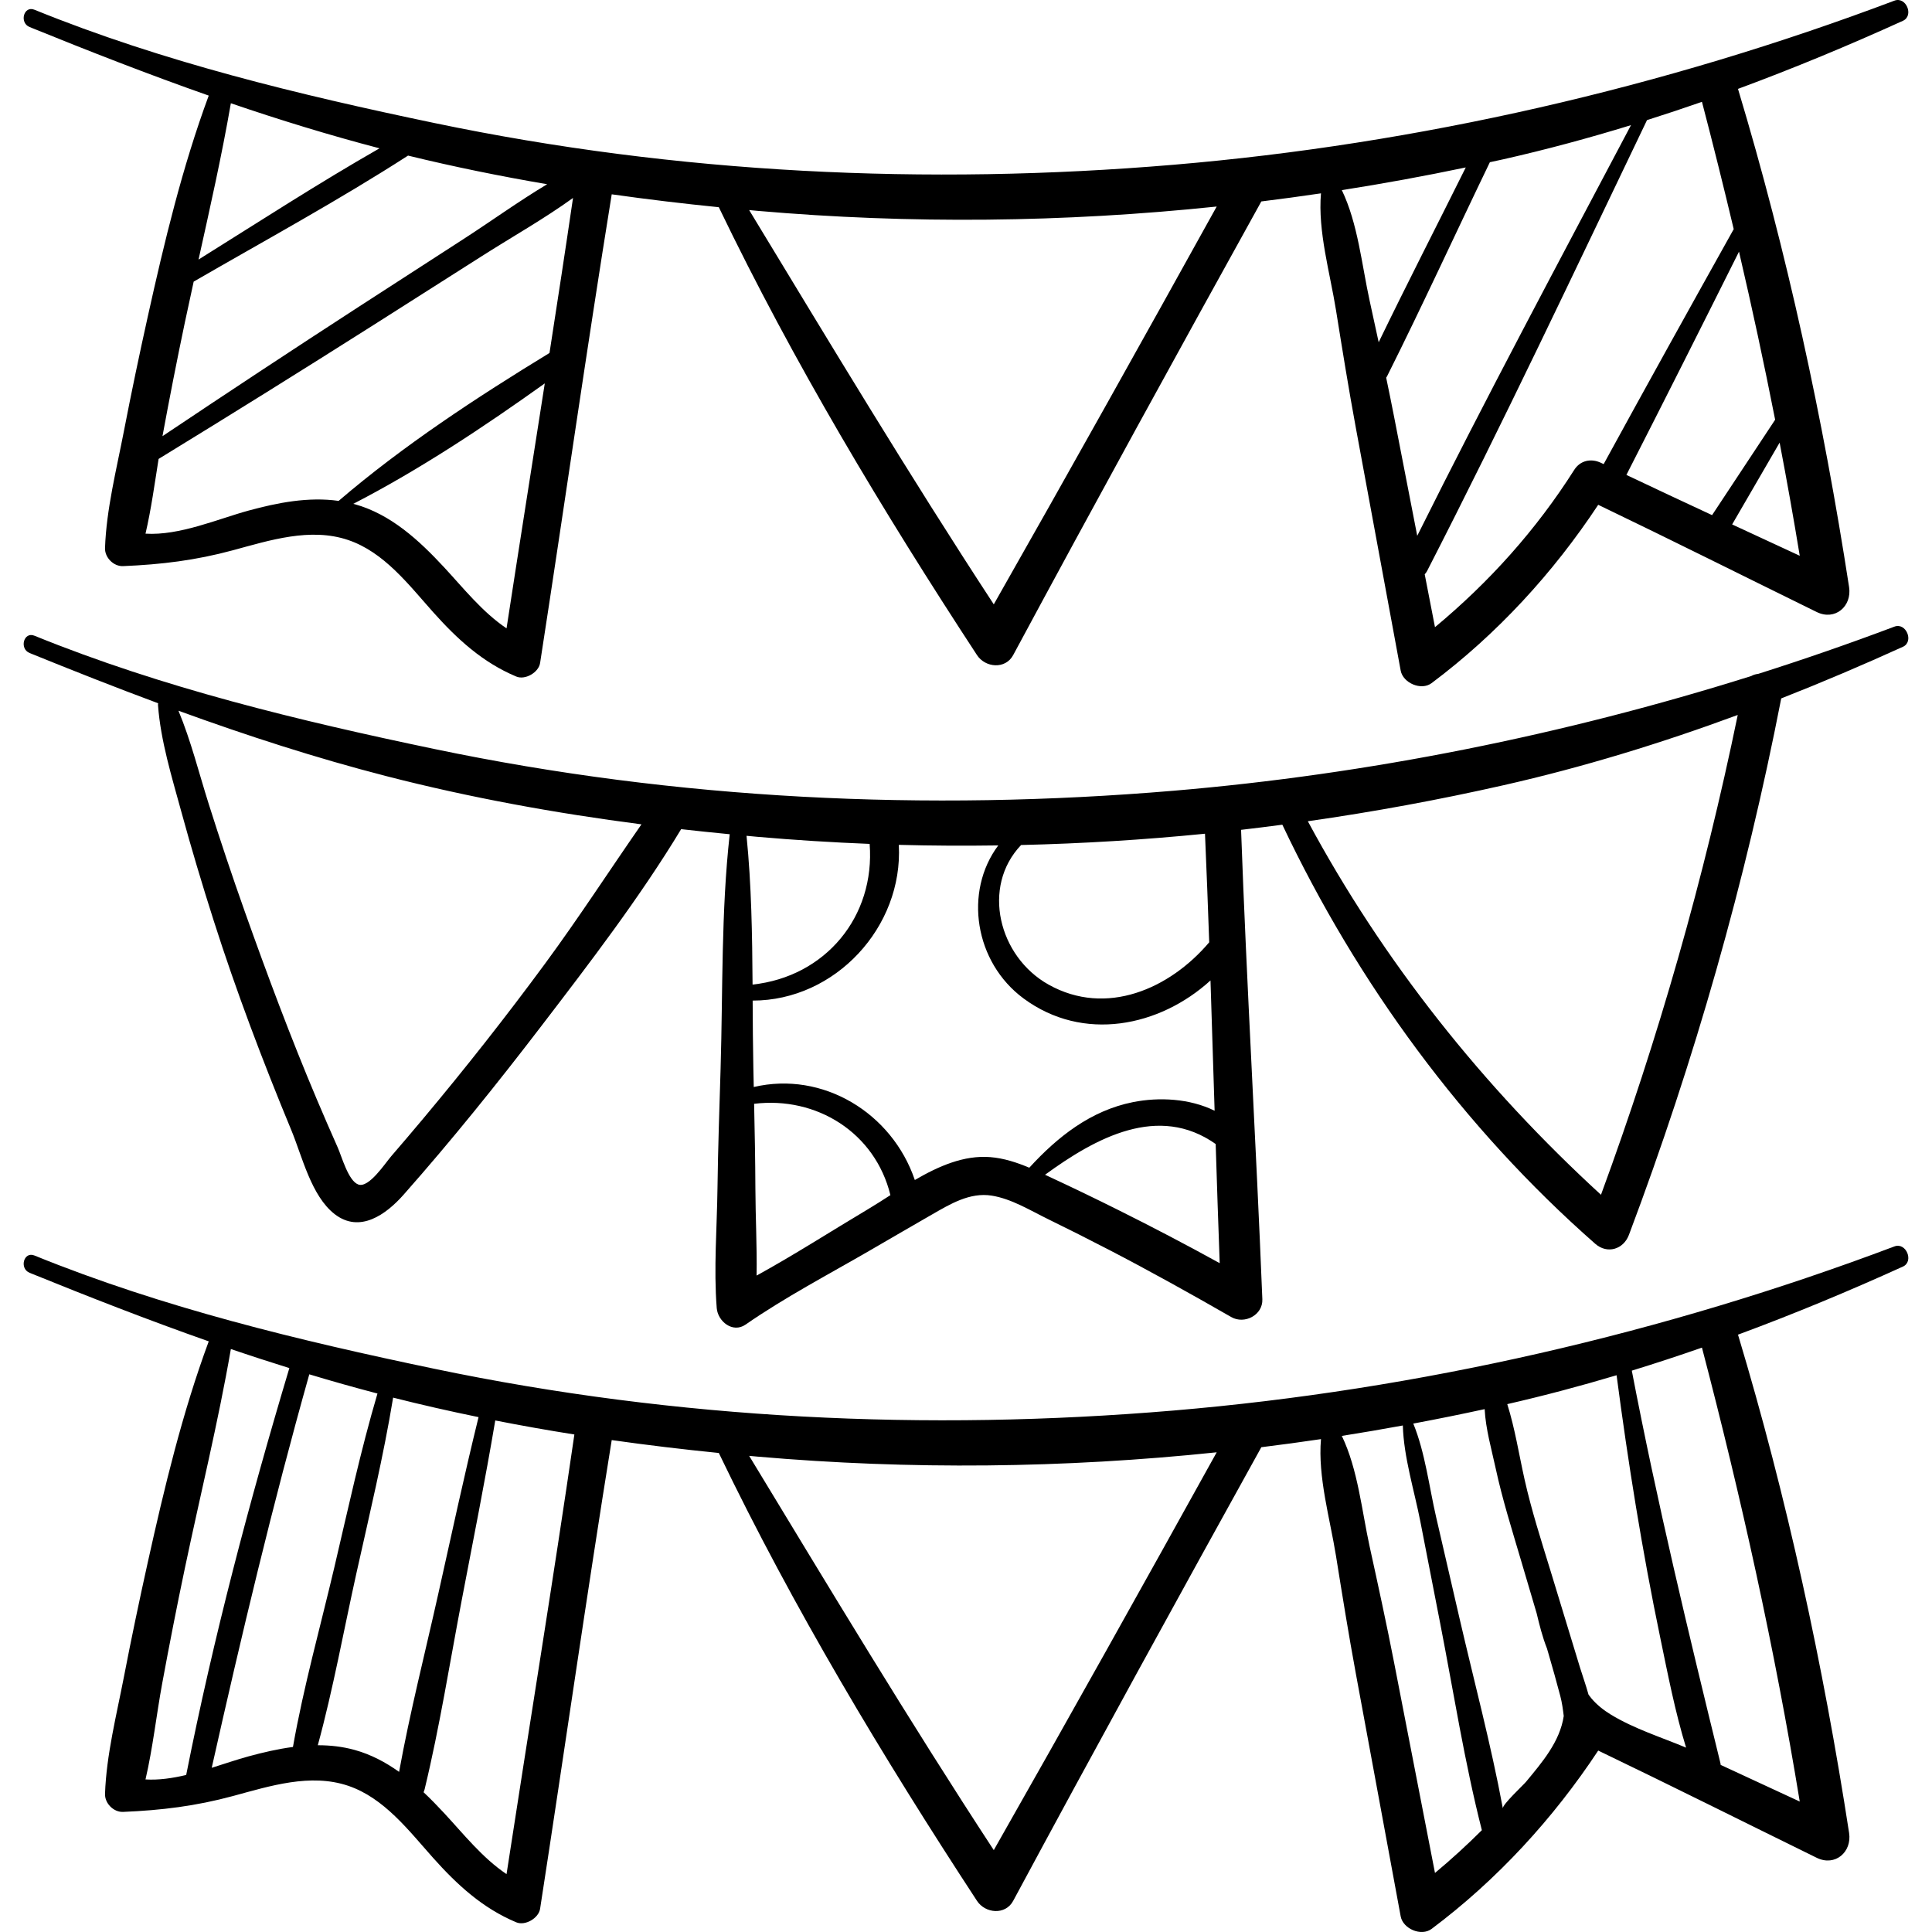 <?xml version="1.0" encoding="iso-8859-1"?>
<!-- Generator: Adobe Illustrator 19.0.0, SVG Export Plug-In . SVG Version: 6.00 Build 0)  -->
<svg version="1.1" id="Capa_1" xmlns="http://www.w3.org/2000/svg" xmlns:xlink="http://www.w3.org/1999/xlink" x="0px" y="0px"
	 viewBox="0 0 511.999 511.999" style="enable-background:new 0 0 511.999 511.999;" xml:space="preserve">
<g>
	<g>
		<path d="M502.041,0.172C441.093,23.17,375.886,38.194,310.963,43.667c-65.451,5.518-131.493,2.375-195.849-11.066
			C79.248,25.11,43.138,16.402,9.123,2.579c-2.836-1.153-4.07,3.451-1.266,4.59c15.758,6.404,31.515,12.559,47.46,18.164
			c-7.006,18.934-11.753,38.736-16.123,58.421c-2.249,10.128-4.381,20.283-6.35,30.469c-1.946,10.073-4.662,20.754-5.013,31.017
			c-0.086,2.51,2.264,4.894,4.788,4.788c10.145-0.423,19.239-1.531,29.115-4.203c9.764-2.641,20.513-6.101,30.526-2.718
			c9.529,3.22,16.048,11.856,22.5,19.086c6.383,7.152,13.131,13.363,22.063,17.101c2.361,0.988,5.919-1.088,6.306-3.58
			c6.407-41.397,12.29-82.865,18.983-124.218c9.444,1.339,18.914,2.468,28.381,3.418c19.793,41.141,43.443,80.527,68.421,118.694
			c2.186,3.341,7.519,3.847,9.587,0c21.639-40.229,43.636-80.26,65.764-120.224c5.277-0.65,10.547-1.367,15.808-2.146
			c-0.872,10.008,2.403,21.132,3.978,30.955c1.672,10.43,3.35,20.848,5.269,31.235c3.958,21.427,7.916,42.853,11.874,64.28
			c0.607,3.291,5.434,5.396,8.189,3.332c17.325-12.974,32.236-29.204,44.16-47.262c19.379,9.31,38.608,18.948,57.909,28.415
			c4.862,2.385,9.358-1.519,8.577-6.593c-6.854-44.442-16.473-88.966-29.444-132.044c14.804-5.468,29.384-11.534,43.708-18.042
			C507.277,4.158,505.146-1,502.041,0.172z M61.18,27.364c12.955,4.427,26.059,8.452,39.398,11.942
			C84.31,48.601,68.509,58.861,52.616,68.785C55.672,55.017,58.773,41.25,61.18,27.364z M49.004,85.383
			c0.754-3.586,1.535-7.168,2.322-10.75c18.98-10.974,38.384-21.526,56.813-33.398c12.168,2.971,24.479,5.475,36.864,7.588
			c-7.602,4.551-14.901,9.841-22.281,14.601c-9.238,5.958-18.469,11.929-27.695,17.907c-17.416,11.288-34.727,22.713-51.969,34.26
			C44.922,105.498,46.892,95.427,49.004,85.383z M134.238,166.52c-6.385-4.284-11.408-10.648-16.565-16.201
			c-6.602-7.108-14.067-14.03-23.648-16.696c-0.132-0.037-0.267-0.064-0.399-0.099c17.605-9.086,34.61-20.385,50.746-31.919
			C140.994,123.242,137.561,144.871,134.238,166.52z M145.623,93.542c-19.207,11.72-38.76,24.527-55.884,39.2
			c-7.974-1.132-16.144,0.464-23.861,2.566c-8.114,2.211-18.308,6.685-27.317,6.117c1.504-6.468,2.417-13.211,3.468-19.804
			c19.105-11.691,38.099-23.53,57.015-35.527c9.58-6.076,19.152-12.164,28.719-18.261c7.969-5.079,16.4-9.816,24.09-15.372
			C149.847,66.166,147.746,79.855,145.623,93.542z M263.362,160.159c-22.463-34.314-43.56-69.432-64.827-104.488
			c0.721,0.064,1.441,0.139,2.162,0.202c40.529,3.524,81.326,3.089,121.741-1.14C302.91,89.968,283.266,125.137,263.362,160.159z
			 M362.976,79.733c-2.076-9.475-3.118-20.506-7.378-29.347c10.994-1.724,21.947-3.729,32.844-6.011
			c-7.68,15.453-15.562,30.793-23.08,46.325C364.573,87.044,363.777,83.389,362.976,79.733z M375.58,141.994
			c-2.032-10.456-4.064-20.912-6.097-31.368c-0.685-3.519-1.402-7.029-2.132-10.537c0.08-0.118,0.163-0.229,0.232-0.369
			c9.399-18.765,18.126-37.833,27.248-56.732c1.196-0.263,2.396-0.51,3.592-0.78c11.375-2.573,22.647-5.616,33.809-9.047
			C413.123,69.314,393.813,105.387,375.58,141.994z M424.986,122.993c-0.234-0.112-0.471-0.222-0.705-0.335
			c-2.598-1.247-5.49-0.665-7.092,1.859c-10.115,15.941-22.508,29.721-36.904,41.689c-0.908-4.673-1.816-9.346-2.725-14.019
			c0.227-0.229,0.438-0.492,0.613-0.832c20.244-39.434,39.133-79.561,58.299-119.524c4.875-1.546,9.73-3.156,14.562-4.843
			c2.942,11.234,5.742,22.477,8.417,33.737c-11.566,20.703-23.077,41.433-34.454,62.242
			C424.992,122.977,424.99,122.985,424.986,122.993z M476.951,147.284c-5.972-2.768-11.945-5.533-17.916-8.303
			c4.193-7.227,8.388-14.453,12.582-21.68C473.523,127.26,475.306,137.251,476.951,147.284z M460.852,66.69
			c3.448,14.797,6.646,29.634,9.578,44.539c-5.571,8.428-11.143,16.856-16.713,25.285c-7.581-3.525-15.154-7.068-22.705-10.656
			C441.054,106.181,450.981,86.451,460.852,66.69z"/>
	</g>
</g>
<g>
	<g>
		<path d="M502.041,330.313c-60.948,22.998-126.154,38.022-191.078,43.495c-65.451,5.518-131.492,2.375-195.848-11.066
			c-35.867-7.491-71.978-16.198-105.992-30.022c-2.836-1.153-4.07,3.451-1.266,4.59c15.758,6.404,31.515,12.559,47.461,18.164
			c-7.007,18.934-11.754,38.735-16.125,58.421c-2.248,10.127-4.38,20.283-6.349,30.469c-1.946,10.074-4.662,20.754-5.013,31.018
			c-0.086,2.51,2.264,4.894,4.788,4.788c10.145-0.423,19.239-1.532,29.115-4.203c9.764-2.641,20.513-6.101,30.526-2.719
			c9.529,3.22,16.048,11.857,22.5,19.086c6.383,7.153,13.131,13.364,22.063,17.101c2.361,0.988,5.919-1.088,6.305-3.58
			c6.408-41.397,12.291-82.865,18.984-124.218c9.444,1.339,18.914,2.468,28.381,3.418c19.793,41.141,43.443,80.527,68.421,118.694
			c2.186,3.341,7.519,3.847,9.587,0c21.639-40.229,43.636-80.261,65.764-120.224c5.277-0.65,10.547-1.367,15.808-2.146
			c-0.872,10.008,2.403,21.132,3.978,30.955c1.673,10.43,3.35,20.847,5.269,31.235c3.958,21.426,7.916,42.853,11.873,64.28
			c0.608,3.291,5.435,5.395,8.19,3.332c17.325-12.974,32.236-29.204,44.16-47.262c19.379,9.31,38.608,18.948,57.91,28.416
			c4.861,2.385,9.357-1.519,8.576-6.593c-6.854-44.443-16.473-88.966-29.444-132.044c14.803-5.468,29.384-11.535,43.708-18.042
			C507.277,334.3,505.146,329.142,502.041,330.313z M38.56,471.566c1.94-8.339,2.894-17.138,4.431-25.478
			c1.884-10.211,3.877-20.402,6.014-30.563c4.064-19.331,8.804-38.557,12.176-58.019c5.14,1.756,10.311,3.428,15.5,5.053
			c-10.64,35.501-20.132,71.461-27.339,107.826C45.697,471.249,42.04,471.785,38.56,471.566z M77.635,462.963
			c-3.978,0.525-7.924,1.442-11.757,2.486c-3.023,0.824-6.337,1.961-9.769,3.036c7.84-34.963,16.135-69.777,25.857-104.277
			c5.976,1.807,12,3.498,18.066,5.093c-4.471,15.136-7.809,30.653-11.418,46.01C84.9,431.12,80.452,446.961,77.635,462.963z
			 M105.763,469.565c-3.563-2.545-7.437-4.605-11.738-5.802c-3.229-0.899-6.512-1.26-9.802-1.257
			c4.09-14.984,6.866-30.443,10.23-45.586c3.43-15.445,7.171-30.915,9.729-46.535c7.495,1.898,15.048,3.612,22.64,5.168
			c-3.827,15.545-7.184,31.205-10.672,46.829C112.647,438.067,108.637,453.746,105.763,469.565z M134.238,496.661
			c-6.385-4.285-11.408-10.648-16.565-16.201c-1.739-1.873-3.541-3.73-5.423-5.502c0.117-0.251,0.217-0.527,0.291-0.834
			c3.983-16.488,6.63-33.37,9.814-50.03c3.034-15.871,6.207-31.721,8.893-47.655c6.961,1.367,13.952,2.607,20.966,3.716
			C146.552,419.043,140.201,457.819,134.238,496.661z M263.362,490.301c-22.463-34.314-43.56-69.432-64.827-104.488
			c0.721,0.064,1.441,0.139,2.162,0.201c40.529,3.524,81.326,3.09,121.741-1.14C302.91,420.109,283.266,455.278,263.362,490.301z
			 M380.285,496.349c-3.601-18.527-7.201-37.054-10.802-55.581c-2.009-10.335-4.253-20.609-6.508-30.893
			c-2.076-9.475-3.118-20.506-7.378-29.346c5.401-0.848,10.789-1.783,16.17-2.764c0.223,8.368,3.059,17.347,4.637,25.439
			c1.758,9.018,3.516,18.036,5.272,27.054c3.553,18.224,6.442,36.757,11.033,54.759
			C388.747,488.958,384.619,492.746,380.285,496.349z M404.386,472.225c-0.674,0.815-6.294,6.047-6.115,7.01
			c-3.139-16.909-7.622-33.651-11.488-50.384c-2.064-8.934-4.129-17.867-6.193-26.801c-1.837-7.948-2.919-17.125-6.054-24.79
			c6.321-1.18,12.626-2.46,18.912-3.826c0.267,5.267,1.856,10.76,2.914,15.662c1.786,8.273,4.337,16.333,6.728,24.443
			c1.374,4.663,2.756,9.323,4.133,13.984c0.757,3.148,1.523,6.251,2.732,9.314c0.127,0.436,0.257,0.87,0.383,1.306
			c1.092,3.765,2.169,7.538,3.158,11.332c0.458,1.759,0.7,3.525,0.91,5.29C413.394,461.559,408.681,467.037,404.386,472.225z
			 M426.848,454.355c-1.909-1.167-3.697-2.591-5.133-4.297c-0.264-0.312-0.505-0.64-0.742-0.971c-0.688-2.5-1.575-4.939-2.244-7.127
			c-2.596-8.489-5.164-16.987-7.764-25.475c-2.484-8.109-5.106-16.204-6.955-24.488c-1.487-6.668-2.523-13.391-4.568-19.889
			c9.733-2.228,19.392-4.796,28.969-7.656c3.064,23.292,6.779,46.507,11.563,69.511c2.025,9.742,3.93,19.658,6.856,29.174
			C440.18,460.357,433.02,458.129,426.848,454.355z M476.951,477.426c-6.983-3.238-13.97-6.468-20.953-9.708
			c-0.021-0.156-0.027-0.306-0.067-0.468c-8.478-34.542-16.78-69.072-23.487-104.015c6.232-1.918,12.431-3.954,18.591-6.104
			C461.463,396.948,470.299,436.848,476.951,477.426z"/>
	</g>
</g>
<g>
	<g>
		<path d="M502.041,166.062c-11.89,4.486-23.945,8.659-36.125,12.527c-0.645,0.062-1.264,0.247-1.818,0.564
			c-49.703,15.64-101.506,26.052-153.135,30.405c-65.451,5.518-131.493,2.374-195.849-11.066
			C79.248,191,43.138,182.292,9.123,168.469c-2.836-1.153-4.07,3.45-1.266,4.59c11.329,4.604,22.657,9.078,34.055,13.313
			c-0.031,0.163-0.05,0.331-0.037,0.51c0.68,9.391,3.675,19.084,6.154,28.145c2.652,9.693,5.533,19.331,8.587,28.905
			c6.001,18.816,13.036,37.345,20.591,55.588c2.883,6.963,5.281,17.45,11.495,22.245c6.667,5.144,13.629,0.073,18.249-5.152
			c12.75-14.417,24.836-29.45,36.532-44.73c12.862-16.804,26.042-33.99,37.026-52.148c4.289,0.49,8.58,0.928,12.87,1.343
			c-2.284,20.488-1.805,41.426-2.413,62.01c-0.314,10.591-0.693,21.182-0.827,31.777c-0.132,10.507-1.021,21.307-0.201,31.776
			c0.275,3.513,4.219,6.758,7.644,4.387c10.447-7.232,21.85-13.217,32.837-19.579c5.514-3.193,11.015-6.409,16.542-9.579
			c4.833-2.771,10.033-5.941,15.84-5.019c5.253,0.834,10.234,3.931,14.949,6.235c5.396,2.637,10.762,5.338,16.092,8.104
			c10.965,5.688,21.748,11.699,32.461,17.847c3.479,1.997,8.399-0.505,8.23-4.724c-1.656-41.477-4.146-82.916-5.638-124.398
			c3.649-0.419,7.294-0.88,10.937-1.36c19.907,42.011,47.938,80.328,82.918,111.059c3.184,2.797,7.477,1.498,8.93-2.357
			c17.399-46.175,30.922-93.724,40.358-142.157c0.001-0.003,0.001-0.007,0.001-0.01c10.883-4.276,21.639-8.861,32.254-13.684
			C507.277,170.049,505.146,164.891,502.041,166.062z M144.478,255.329c-10.359,14.079-21.18,27.812-32.405,41.209
			c-2.763,3.298-5.55,6.575-8.361,9.831c-1.675,1.939-5.967,8.566-8.765,7.533c-2.646-0.977-4.376-7.394-5.429-9.76
			c-1.904-4.285-3.775-8.585-5.601-12.904c-6.899-16.32-13.091-32.898-19.022-49.59c-3.37-9.485-6.558-19.029-9.594-28.627
			c-2.568-8.116-4.715-16.765-8.008-24.671c18.093,6.584,36.389,12.523,55.176,17.356c22.135,5.693,44.779,9.807,67.524,12.753
			C161.471,230.733,153.346,243.278,144.478,255.329z M270.602,223.938c16.275-0.385,32.533-1.378,48.733-2.994
			c0.417,9.589,0.783,19.181,1.119,28.773c-10.434,12.33-27.267,19.772-42.556,11.224
			C264.623,253.518,260.036,235.007,270.602,223.938z M197.839,221.495c0.952,0.086,1.905,0.185,2.858,0.268
			c9.91,0.862,19.836,1.486,29.768,1.878c1.487,19.293-11.73,35.206-31.028,37.281C199.352,247.741,199.149,234.533,197.839,221.495
			z M230.111,320.399c-9.818,5.846-19.545,12.115-29.602,17.639c0.122-7.718-0.297-15.525-0.324-23.173
			c-0.026-7.45-0.176-14.898-0.336-22.347c16.56-2.025,32.075,7.653,36.118,24.204C233.961,318.01,232.005,319.271,230.111,320.399z
			 M272.774,309.454c-3.315-1.39-6.727-2.518-10.346-2.807c-6.978-0.556-13.691,2.396-19.99,6.067
			c-6.031-17.769-24.363-28.941-42.684-24.646c-0.035-1.661-0.072-3.321-0.106-4.982c-0.122-5.95-0.153-11.93-0.186-17.919
			c21.905,0.005,39.913-19.512,38.735-41.272c8.783,0.238,17.569,0.275,26.353,0.15c-9.178,12.278-6.278,30.962,6.709,40.558
			c15.78,11.66,36.036,7.518,49.536-4.774c0.382,11.509,0.733,23.019,1.092,34.528c-6.572-3.235-14.667-3.671-21.646-2.279
			C289.038,294.314,280.252,301.278,272.774,309.454z M296.484,320.727c-5.977-2.983-11.991-5.889-18.046-8.708
			c-0.497-0.231-0.995-0.463-1.493-0.696c13.508-9.852,30.057-18.856,45.221-8.146c0.333,10.526,0.677,21.053,1.067,31.577
			C314.421,329.884,305.491,325.222,296.484,320.727z M424.276,316.629c-31.176-28.575-57.625-61.716-77.687-98.992
			c17.391-2.479,34.687-5.66,51.834-9.539c21.069-4.767,41.792-11.129,62.096-18.626
			C451.603,232.698,439.506,275.204,424.276,316.629z"/>
	</g>
</g>
<g>
</g>
<g>
</g>
<g>
</g>
<g>
</g>
<g>
</g>
<g>
</g>
<g>
</g>
<g>
</g>
<g>
</g>
<g>
</g>
<g>
</g>
<g>
</g>
<g>
</g>
<g>
</g>
<g>
</g>
</svg>
